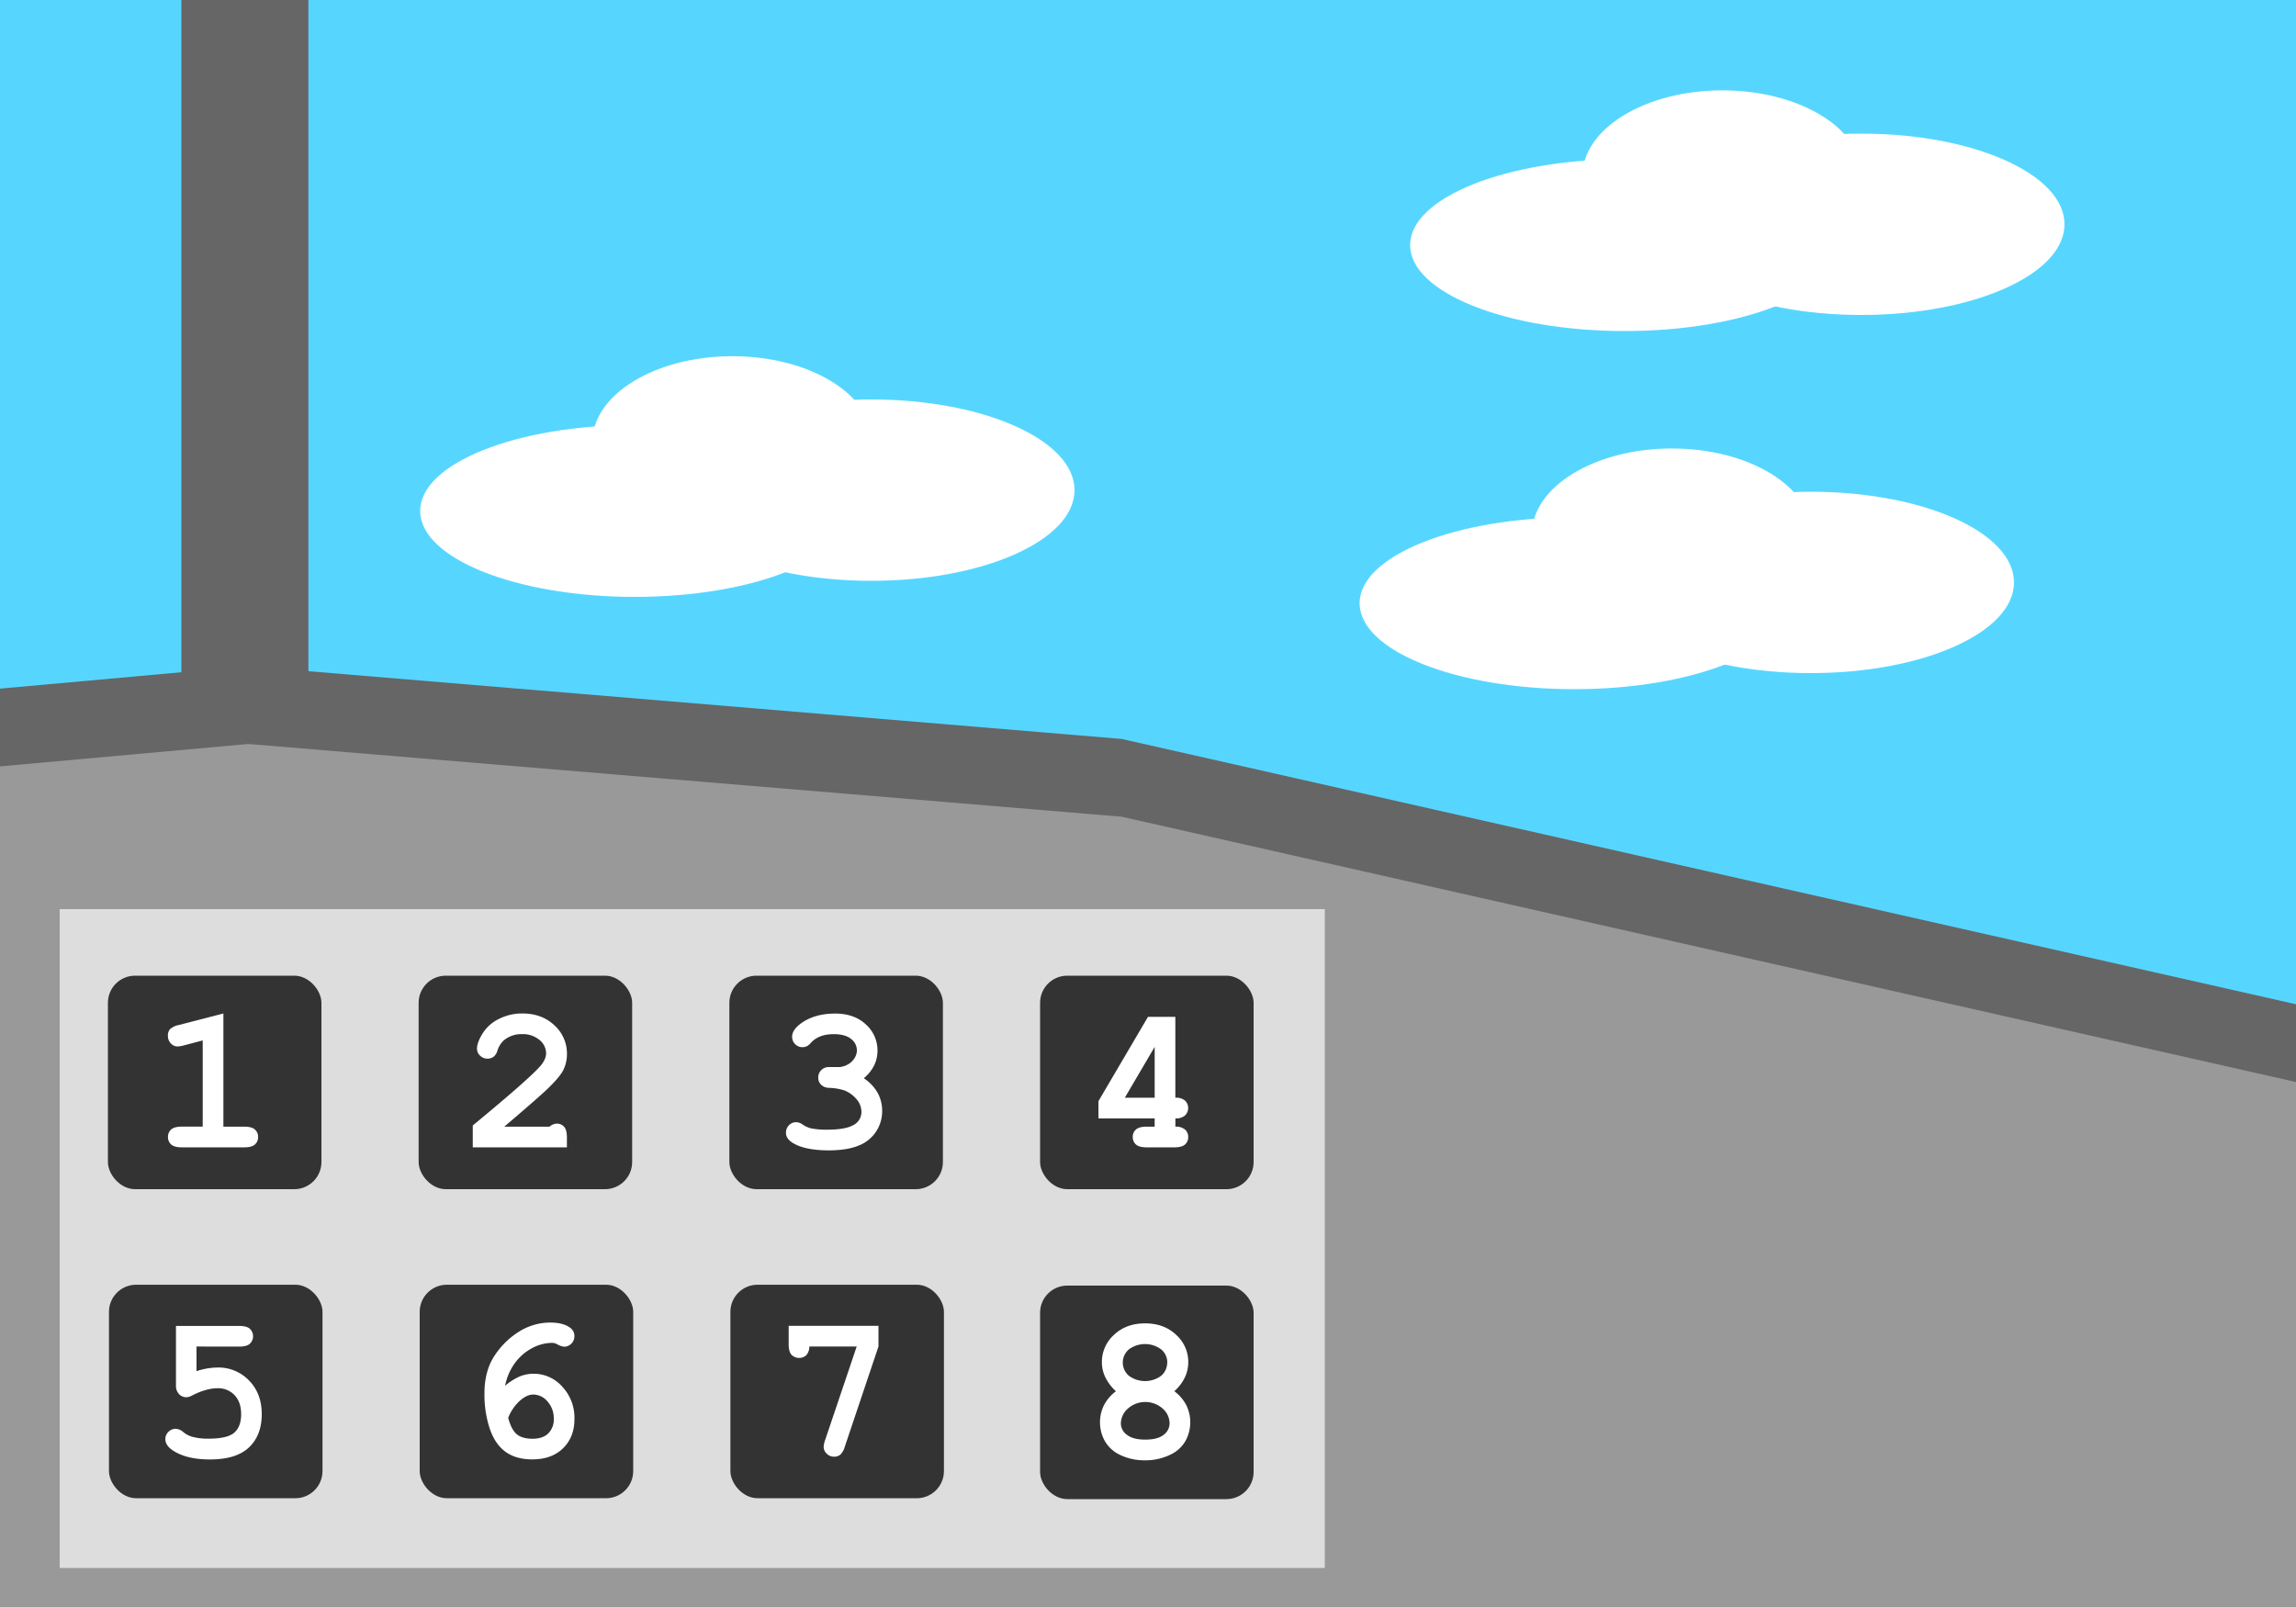 <svg xmlns="http://www.w3.org/2000/svg" viewBox="0 0 1000 700">
    <g id="sky">
        <rect width="1000" height="700" style="fill:#56d6ff"/>
    </g>
    <g id="clouds">
        <g id="cloud-3">
            <ellipse cx="276.5" cy="222.56" rx="93.5" ry="37.44" style="fill:#fff"/>
            <ellipse cx="319" cy="192.58" rx="61" ry="37.42" style="fill:#fff"/>
            <ellipse cx="379.5" cy="213.5" rx="88.5" ry="39.5" style="fill:#fff"/>
        </g>
        <g id="cloud-2">
            <ellipse cx="707.67" cy="106.76" rx="93.5" ry="37.44" style="fill:#fff"/>
            <ellipse cx="750.17" cy="76.78" rx="61" ry="37.42" style="fill:#fff"/>
            <ellipse cx="810.67" cy="97.7" rx="88.5" ry="39.5" style="fill:#fff"/>
        </g>
        <g id="cloud-1">
            <ellipse cx="685.67" cy="262.76" rx="93.5" ry="37.44" style="fill:#fff"/>
            <ellipse cx="728.17" cy="232.78" rx="61" ry="37.42" style="fill:#fff"/>
            <ellipse cx="788.67" cy="253.7" rx="88.5" ry="39.5" style="fill:#fff"/>
        </g>
    </g>
    <g id="cockpit">
        <polygon points="-255 323 -255 829.12 1232 829.12 1232 489.87 488.5 321.87 108.14 290.19 -255 323"
                 style="fill:#666"/>
        <rect x="79" y="-90" width="55.33" height="512" style="fill:#666"/>
        <polygon points="-255 356.88 -255 863 1232 863 1232 523.75 488.5 355.75 108.14 324.07 -255 356.88"
                 style="fill:#999"/>
        <rect x="26" y="396" width="551" height="287" style="fill:#ddd"/>
        <g id="button-1">
            <rect x="47" y="425" width="93" height="93" rx="11.83" style="fill:#333"/>
            <path d="M97.3,441.46v49.31h9.09c2.17,0,3.72.42,4.64,1.25a4.23,4.23,0,0,1,1.38,3.28,4.17,4.17,0,0,1-1.38,3.23c-.92.83-2.47,1.25-4.64,1.25H79.19c-2.17,0-3.71-.42-4.64-1.25a4.23,4.23,0,0,1-1.38-3.28A4.18,4.18,0,0,1,74.55,492c.93-.83,2.47-1.25,4.64-1.25h9.1V453.2l-8,2.11a12.22,12.22,0,0,1-2.91.52,3.88,3.88,0,0,1-3-1.36,4.73,4.73,0,0,1-1.25-3.34,4.07,4.07,0,0,1,.92-2.83,8.21,8.21,0,0,1,3.87-1.83Z"
                  style="fill:#fff"/>
        </g>
        <g id="button-2">
            <rect x="182.33" y="425" width="93" height="93" rx="11.83" style="fill:#333"/>
            <path d="M219.62,490.77h19.73a5,5,0,0,1,3.08-1.32,4.13,4.13,0,0,1,3.27,1.37c.81.9,1.21,2.46,1.21,4.65v4.31h-41v-9.54q24.34-20.07,29.4-25.84,2.53-2.94,2.54-5.58a7.61,7.61,0,0,0-2.87-5.82,11.24,11.24,0,0,0-7.67-2.53,11.7,11.7,0,0,0-8,2.82,10.17,10.17,0,0,0-2.68,4.43,5.23,5.23,0,0,1-1.7,2.64,4.65,4.65,0,0,1-5.84-.53,4.13,4.13,0,0,1-1.34-3.07q0-2.64,2.44-6.59a17.23,17.23,0,0,1,7.12-6.33,22.2,22.2,0,0,1,10.17-2.38q8.52,0,14,5.17a16.56,16.56,0,0,1,5.45,12.5,15.51,15.51,0,0,1-1.56,6.92q-1.56,3.19-7.49,8.81Q233.12,479.3,219.62,490.77Z"
                  style="fill:#fff"/>
        </g>
        <g id="button-3">
            <rect x="317.67" y="425" width="93" height="93" rx="11.83" style="fill:#333"/>
            <path d="M376.22,469.68a18.56,18.56,0,0,1,6,6.3,16.3,16.3,0,0,1,2,8A16,16,0,0,1,374,499q-5,2.08-13,2.09-10.47,0-15.74-3.25-2.94-1.85-2.94-4.4a4.53,4.53,0,0,1,1.29-3.27,4.25,4.25,0,0,1,3.15-1.34,4.8,4.8,0,0,1,2.63.88,11.72,11.72,0,0,0,3.65,1.75,33.45,33.45,0,0,0,7.25.62q7.88,0,11.38-2a6.38,6.38,0,0,0,3.52-5.78,8.48,8.48,0,0,0-2-5.34,13.26,13.26,0,0,0-5.48-4,24.09,24.09,0,0,0-6.67-1.1,5,5,0,0,1-3.45-1.38,4.29,4.29,0,0,1-1.21-3.1,4.41,4.41,0,0,1,1.32-3.25A4.51,4.51,0,0,1,361,464.8c3,0,4.58,0,4.79,0a9.11,9.11,0,0,0,3.51-1.15,7.71,7.71,0,0,0,2.84-2.66,6.45,6.45,0,0,0,1.07-3.49,6.25,6.25,0,0,0-2.52-4.94q-2.54-2.08-7.59-2.09-6.49,0-9.93,3.78a6.74,6.74,0,0,1-1.62,1.41,4.45,4.45,0,0,1-2.07.48,4.31,4.31,0,0,1-3.16-1.32,4.41,4.41,0,0,1-1.32-3.25c0-2,1.35-4,4-5.89q5.89-4.17,14.72-4.18,8.36,0,13.41,4.75a15.12,15.12,0,0,1,5.05,11.43,14.47,14.47,0,0,1-1.49,6.48A17.66,17.66,0,0,1,376.22,469.68Z"
                  style="fill:#fff"/>
        </g>
        <g id="button-4">
            <rect x="453" y="425" width="93" height="93" rx="11.83" style="fill:#333"/>
            <path d="M511.91,442.92v35.24a6.11,6.11,0,0,1,4.22,1.25,4.52,4.52,0,0,1,0,6.48,6,6,0,0,1-4.2,1.28v3.6a6,6,0,0,1,4.22,1.28,4.24,4.24,0,0,1,1.36,3.25,4.17,4.17,0,0,1-1.38,3.23c-.93.83-2.47,1.25-4.64,1.25H499.38c-2.16,0-3.71-.42-4.63-1.25a4.24,4.24,0,0,1-1.39-3.28,4.19,4.19,0,0,1,1.39-3.23c.92-.83,2.47-1.25,4.63-1.25h3.52v-3.6H478.42v-7.52L500,442.92Zm-9,35.24V456l-13,22.15Z"
                  style="fill:#fff"/>
        </g>
        <g id="button-5">
            <rect x="47.46" y="559.62" width="93" height="93" rx="11.83" style="fill:#333"/>
            <path d="M85.58,586.54v10.73a30.34,30.34,0,0,1,9.1-1.59,18.44,18.44,0,0,1,13.8,5.67Q114,607,114,616q0,9.22-5.56,14.48t-17,5.25q-10.11,0-16-3.82c-2.28-1.47-3.42-3.15-3.42-5.06a4.27,4.27,0,0,1,1.34-3.14,4.35,4.35,0,0,1,3.18-1.34,5.45,5.45,0,0,1,3.34,1.47,10.8,10.8,0,0,0,3.78,2,26.2,26.2,0,0,0,7.21.83q8.18,0,11.16-2.61t3-8q0-5.33-2.88-8.35a9.73,9.73,0,0,0-7.4-3q-4.89,0-11.12,3.17a5.38,5.38,0,0,1-2.46.74,4.19,4.19,0,0,1-3.23-1.4,5.16,5.16,0,0,1-1.3-3.65v-26h27.55c2.17,0,3.72.41,4.64,1.25a4.49,4.49,0,0,1,0,6.5c-.92.84-2.47,1.25-4.64,1.25Z"
                  style="fill:#fff"/>
        </g>
        <g id="button-6">
            <rect x="182.79" y="559.62" width="93" height="93" rx="11.83" style="fill:#333"/>
            <path d="M220,603.64a25.44,25.44,0,0,1,6.2-4,16,16,0,0,1,6.28-1.25,16.57,16.57,0,0,1,12.4,5.62,19.76,19.76,0,0,1,5.31,14.11c0,5.24-1.64,9.49-4.94,12.72s-7.77,4.86-13.43,4.86q-7.07,0-11.64-3.3t-6.9-10.15A47.41,47.41,0,0,1,211,607q0-10.11,4.62-16.81a34.49,34.49,0,0,1,10.85-10.39,25.5,25.5,0,0,1,13.18-3.7q5.51,0,8.53,2.16a4.41,4.41,0,0,1,2,3.69,4.56,4.56,0,0,1-1.32,3.32,4.31,4.31,0,0,1-3.17,1.34,7.2,7.2,0,0,1-3-1.06,4.94,4.94,0,0,0-2.28-.61,19,19,0,0,0-8.92,2.44,22,22,0,0,0-8,7.49A24.43,24.43,0,0,0,220,603.64Zm1.32,13.93c.94,3.51,2.21,5.92,3.8,7.21s3.88,1.93,6.84,1.93,5.23-.78,6.83-2.33a8.4,8.4,0,0,0,2.4-6.33,10.91,10.91,0,0,0-2.75-7.6,8.19,8.19,0,0,0-6.18-3q-2.72,0-5.82,2.68A20,20,0,0,0,221.35,617.57Z"
                  style="fill:#fff"/>
        </g>
        <g id="button-7">
            <rect x="318.12" y="559.62" width="93" height="93" rx="11.83" style="fill:#333"/>
            <path d="M373.12,586.54H352.51a5.77,5.77,0,0,1-1.36,3.81,4.7,4.7,0,0,1-6.4-.2c-.83-.91-1.25-2.45-1.25-4.62v-8h39.11v9L368,630a7.92,7.92,0,0,1-2,3.63,4.19,4.19,0,0,1-2.7.9,4.43,4.43,0,0,1-3.23-1.32,4.11,4.11,0,0,1-1.34-3,11.07,11.07,0,0,1,.7-3.08Z"
                  style="fill:#fff"/>
        </g>
        <g id="button-8">
            <rect x="453" y="560" width="93" height="93" rx="11.83" style="fill:#333"/>
            <path d="M511.47,606a18.13,18.13,0,0,1,5.21,6.08,16.9,16.9,0,0,1-.49,15.82,15,15,0,0,1-7,6,24.75,24.75,0,0,1-10.55,2.2,24.15,24.15,0,0,1-10.46-2.2,15,15,0,0,1-6.87-6,16.86,16.86,0,0,1-.49-15.8,18,18,0,0,1,5.21-6.08,20.35,20.35,0,0,1-4.57-6,15,15,0,0,1-1.54-6.68,15.84,15.84,0,0,1,5.27-11.89q5.28-5,13.54-5t13.53,5a15.81,15.81,0,0,1,5.28,11.89,15.37,15.37,0,0,1-1.52,6.72A19.28,19.28,0,0,1,511.47,606Zm-2.07,14a8.66,8.66,0,0,0-3-6.43,11.42,11.42,0,0,0-15.16,0,8.75,8.75,0,0,0-3.06,6.52,6.11,6.11,0,0,0,2.64,4.9c1.76,1.39,4.42,2.09,8,2.09s6.28-.7,8-2.09A6.21,6.21,0,0,0,509.4,620Zm-1-26.49a7.34,7.34,0,0,0-2.62-5.69,11.78,11.78,0,0,0-14.15,0,7.55,7.55,0,0,0,0,11.42,11.83,11.83,0,0,0,14.15,0A7.41,7.41,0,0,0,508.35,593.52Z"
                  style="fill:#fff"/>
        </g>
    </g>
</svg>
